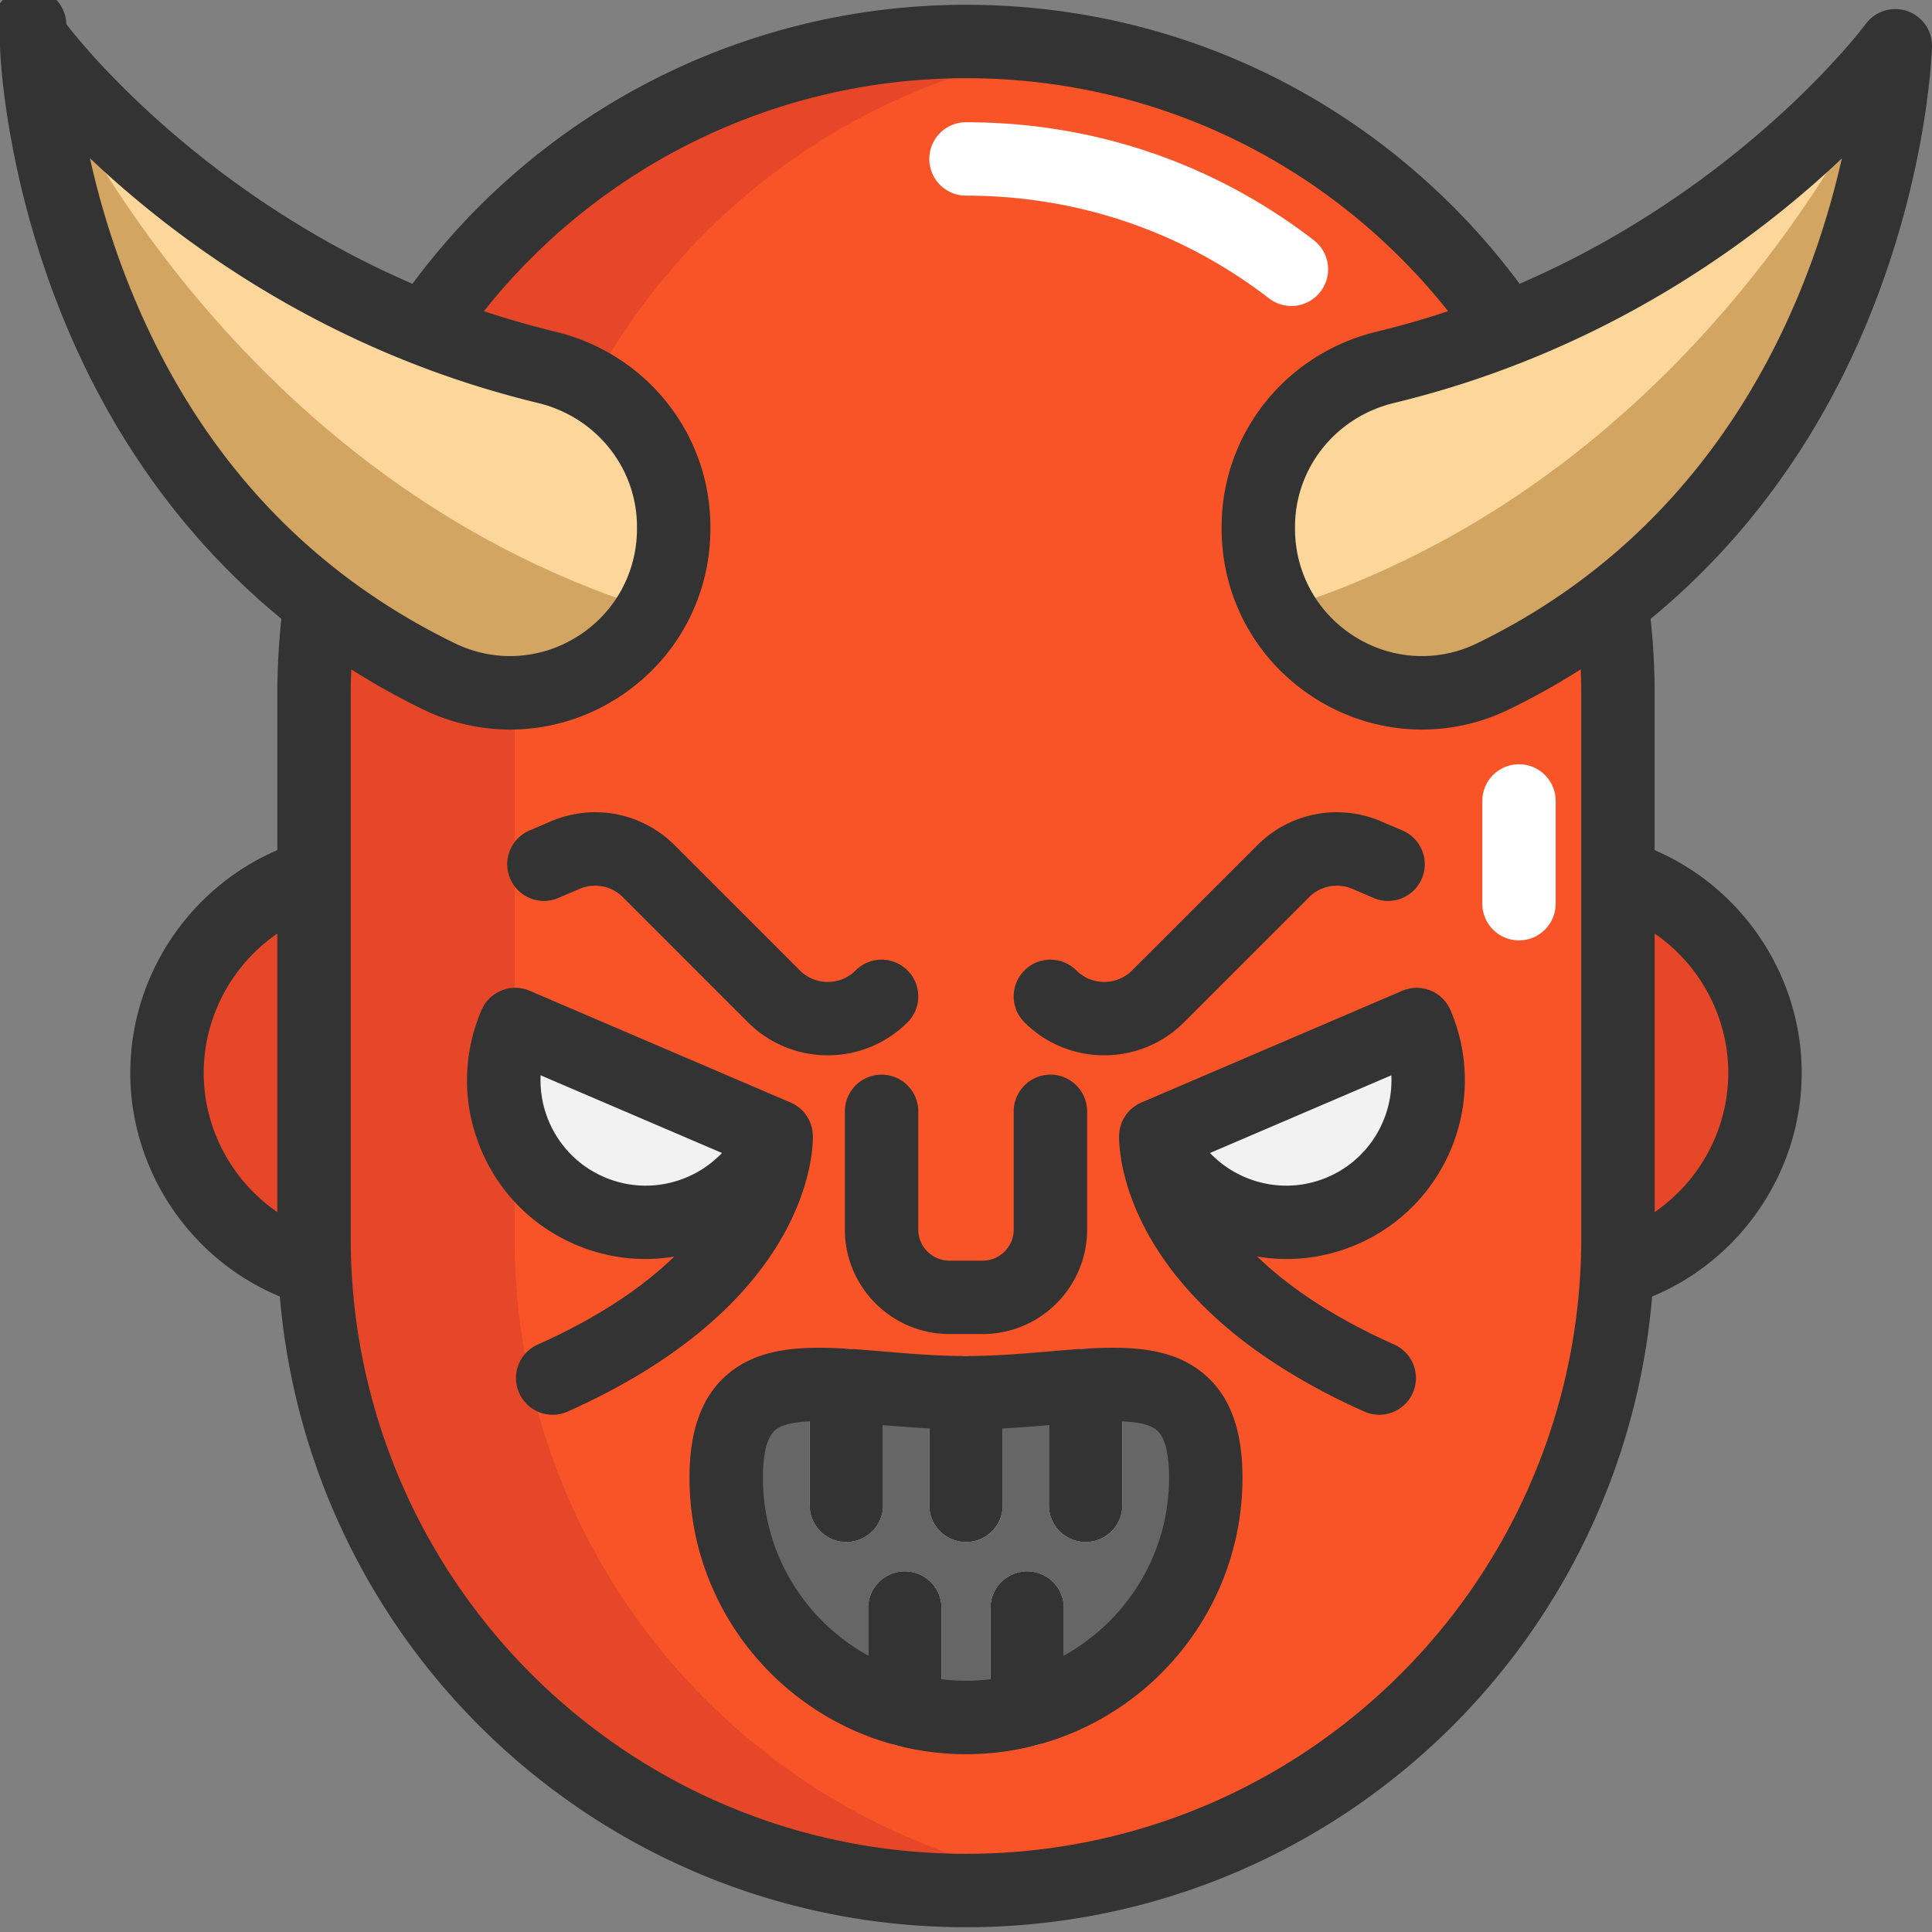 <svg xmlns="http://www.w3.org/2000/svg" viewBox="0 0 512.001 512.001"><rect x="0" y="0" width="512.001" height="512.001" fill="#808080" stroke="none"/><path d="M306.297 301.13c8.183 19.09 30.295 27.934 49.384 19.751 19.09-8.17 27.934-30.282 19.764-49.371l-69.148 29.62zm-18.584 66.036c-9.324.571-20.153 1.932-31.708 1.932h-.013c-11.542 0-22.371-1.362-31.708-1.932-19.038-1.193-31.838.895-31.838 24.446 0 29.491 20.101 54.299 47.348 61.458a63.507 63.507 0 0 0 16.198 2.088c5.602 0 11.036-.726 16.224-2.088 27.247-7.172 47.322-31.968 47.322-61.458 0-23.551-12.8-25.639-31.825-24.446zM205.7 301.13l-69.149-29.62c-8.183 19.09.674 41.201 19.764 49.371 19.09 8.183 41.202-.661 49.385-19.751zm223.072-16.807v43.925c0 2.788-.065 5.564-.195 8.326-2.646 55.804-31.773 104.67-75.075 134.329-.376.272-.765.519-1.141.778-27.519 18.519-60.667 29.335-96.357 29.335s-68.837-10.816-96.37-29.335c-.363-.259-.752-.506-1.128-.778-43.315-29.659-72.443-78.525-75.088-134.329a177.09 177.09 0 0 1-.195-8.326V183.777c0-8.118.558-16.107 1.647-23.927 9.298 7.146 19.738 13.708 31.462 19.401 28.751 13.954 62.197-7.172 62.197-39.126v-.506c0-20.218-14.019-37.531-33.679-42.278a244.098 244.098 0 0 1-32.123-10.167c31.06-45.961 83.634-76.178 143.277-76.178 47.711 0 90.91 19.336 122.164 50.603a173.61 173.61 0 0 1 21.1 25.574v.013a244.098 244.098 0 0 1-32.123 10.154c-19.66 4.747-33.679 22.06-33.679 42.278v.506c0 31.955 33.446 53.08 62.197 39.126 11.737-5.693 22.176-12.255 31.462-19.401a173.42 173.42 0 0 1 1.647 23.927v100.547z" fill="#f95428"/><path d="M212.791 471.68c-.363-.259-.752-.519-1.128-.791-43.302-29.646-72.443-78.525-75.088-134.316a177.09 177.09 0 0 1-.195-8.326v-144.47c0-48.088 19.647-91.597 51.356-122.916 25.236-24.931 58.116-42.147 94.809-47.82a172.895 172.895 0 0 0-26.539-2.044c-47.335 0-90.223 19.038-121.425 49.864-31.708 31.319-51.356 74.829-51.356 122.916v144.471c0 2.788.065 5.564.195 8.326 2.646 55.791 31.786 104.669 75.088 134.316.376.272.765.532 1.128.791 27.532 18.519 60.68 29.335 96.37 29.335 9.039 0 17.914-.7 26.578-2.037-25.543-3.944-49.235-13.471-69.793-27.299z" fill="#e54728"/><g fill="#fcd69a"><path d="M178.531 139.619v.506c0 7.963-2.075 15.251-5.641 21.489-10.738 18.817-34.963 28.116-56.556 17.637-11.724-5.693-22.163-12.255-31.462-19.401C12.208 103.981 9.731 12.125 9.731 12.125s0 .013.026.039c1.089 1.465 36.39 48.814 102.971 75.01a244.098 244.098 0 0 0 32.123 10.167c19.66 4.747 33.68 22.06 33.68 42.278zM502.279 12.125s-2.49 91.857-75.153 147.725c-9.286 7.146-19.725 13.708-31.462 19.401-28.751 13.954-62.197-7.172-62.197-39.126v-.506c0-20.218 14.019-37.531 33.679-42.278a244.098 244.098 0 0 0 32.123-10.154v-.013c67.657-26.612 103.01-75.049 103.01-75.049z"/></g><g fill="#d3a562"><path d="M172.889 161.614c-10.738 18.817-34.963 28.116-56.556 17.637-11.724-5.693-22.163-12.255-31.462-19.401C12.208 103.981 9.731 12.125 9.731 12.125s0 .013.026.039c.986 2.399 47.556 113.462 163.132 149.45zM339.121 161.614c10.738 18.817 34.963 28.116 56.556 17.637 11.724-5.693 22.163-12.255 31.462-19.401 72.663-55.869 75.14-147.725 75.14-147.725s0 .013-.026.039c-.986 2.399-47.556 113.462-163.132 149.45z"/></g><g fill="#f2f2f2"><path d="M375.446 271.51c8.17 19.09-.674 41.201-19.764 49.371-19.09 8.183-41.201-.661-49.384-19.751l69.148-29.62zM136.551 271.51l69.149 29.62c-8.183 19.09-30.295 27.934-49.384 19.751-19.09-8.17-27.948-30.282-19.765-49.371z"/></g><path d="M287.713 367.166c19.025-1.193 31.825.895 31.825 24.446 0 29.491-20.075 54.286-47.322 61.458a63.785 63.785 0 0 1-16.224 2.088 63.519 63.519 0 0 1-16.198-2.088c-27.247-7.159-47.348-31.968-47.348-61.458 0-23.551 12.8-25.639 31.838-24.446 9.337.571 20.166 1.932 31.708 1.932h.013c11.555 0 22.384-1.362 31.708-1.932z" fill="#666"/><g fill="#e54728"><path d="M83.224 328.247c0 2.788.065 5.564.195 8.326-22.63-6.601-39.165-27.506-39.165-52.263 0-24.679 16.444-45.546 38.971-52.199v96.136zM428.772 232.111c22.526 6.653 38.971 27.519 38.971 52.199 0 24.757-16.535 45.662-39.165 52.263.13-2.762.195-5.538.195-8.326v-43.925l-.001-52.211z"/></g><path d="M342.227 81.088c-2.072 0-4.16-.66-5.929-2.023-23.107-17.806-50.872-27.217-80.292-27.217-5.372 0-9.726-4.355-9.726-9.726s4.355-9.726 9.726-9.726c33.755 0 65.625 10.809 92.165 31.261 4.255 3.278 5.047 9.387 1.768 13.642a9.718 9.718 0 0 1-7.712 3.789z" fill="#fff"/><g fill="#f2f2f2"><path d="M224.284 408.652c-5.372 0-9.726-4.355-9.726-9.726v-31.76c0-5.372 4.355-9.765 9.726-9.765 5.372 0 9.726 4.316 9.726 9.688v31.838c0 5.371-4.355 9.725-9.726 9.725zM256.005 408.652c-5.372 0-9.726-4.355-9.726-9.726v-29.828c0-5.372 4.355-9.726 9.726-9.726s9.726 4.355 9.726 9.726v29.828c0 5.372-4.355 9.726-9.726 9.726zM287.713 408.652c-5.372 0-9.726-4.355-9.726-9.726v-31.76c0-5.372 4.355-9.765 9.726-9.765 5.372 0 9.726 4.316 9.726 9.688v31.838c.001 5.371-4.354 9.725-9.726 9.725zM239.794 462.796c-5.372 0-9.726-4.355-9.726-9.726v-26.91c0-5.372 4.355-9.726 9.726-9.726 5.372 0 9.726 4.355 9.726 9.726v26.91c.001 5.371-4.354 9.726-9.726 9.726zM272.216 462.796c-5.372 0-9.726-4.355-9.726-9.726v-26.91c0-5.372 4.355-9.726 9.726-9.726s9.726 4.355 9.726 9.726v26.91c0 5.371-4.355 9.726-9.726 9.726z"/></g><path d="M402.55 249.217c-5.372 0-9.726-4.355-9.726-9.726v-27.234c0-5.372 4.355-9.726 9.726-9.726 5.372 0 9.726 4.355 9.726 9.726v27.234c0 5.371-4.354 9.726-9.726 9.726z" fill="#fff"/><g fill="#333"><path d="M147.974 237.971l5.602-2.4a10.394 10.394 0 0 1 11.503 2.215l33.139 33.139c5.829 5.829 13.486 8.743 21.143 8.743s15.315-2.914 21.143-8.743c3.798-3.798 3.798-9.957 0-13.754-3.799-3.798-9.957-3.798-13.755 0-4.075 4.073-10.702 4.073-14.776 0l-33.139-33.139c-8.694-8.695-21.616-11.183-32.921-6.34l-5.601 2.4c-4.938 2.115-7.225 7.834-5.108 12.771 2.115 4.939 7.834 7.225 12.77 5.108zM292.633 279.668c7.657 0 15.315-2.914 21.143-8.743l33.139-33.139a10.393 10.393 0 0 1 11.503-2.215l5.601 2.4c4.937 2.116 10.655-.17 12.771-5.108 2.116-4.937-.171-10.655-5.108-12.771l-5.601-2.4c-11.303-4.844-24.227-2.355-32.922 6.34L300.02 257.17c-4.075 4.073-10.702 4.073-14.776 0-3.799-3.798-9.957-3.798-13.755 0s-3.798 9.957 0 13.754c5.83 5.83 13.488 8.744 21.144 8.744z"/><path d="M496.836 80.342C511 43.699 511.963 13.643 511.997 12.383a9.723 9.723 0 0 0-6.574-9.458 9.732 9.732 0 0 0-10.997 3.451c-.375.511-32.215 43.105-91.72 68.835a183.817 183.817 0 0 0-17.659-20.49C350.591 20.248 304.763 1.265 256.004 1.265c-58.046 0-112.291 27.506-146.701 73.947C49.794 49.482 17.952 6.888 17.584 6.386A9.726 9.726 0 1 0 .003 12.381C.037 13.643 1 43.698 15.165 80.34c13.114 33.928 33.327 62.258 59.404 83.651a184.75 184.75 0 0 0-1.074 19.778V225.3c-23.266 9.973-38.968 33.268-38.968 59.01 0 26.009 15.993 49.47 39.631 59.285 4.581 54.333 33.283 104.082 78.762 135.265.246.176.497.346.744.514l.309.211c.077.054.153.108.231.161 30.143 20.275 65.344 30.991 101.798 30.991 36.46 0 71.658-10.717 101.888-31.061l.318-.214c.294-.196.587-.394.878-.6 45.472-31.186 74.169-80.933 78.748-135.264 23.638-9.815 39.632-33.276 39.632-59.285 0-25.741-15.702-49.038-38.969-59.01v-41.528c0-6.614-.368-13.24-1.073-19.772 26.082-21.397 46.296-49.729 59.412-83.661zm-8.727-38.358c-8.205 36.433-31.413 96.796-96.698 128.511-10.414 5.059-22.51 4.398-32.362-1.768-9.929-6.215-15.857-16.907-15.857-28.6v-.504c0-15.601 10.789-29.103 26.237-32.833 56.341-13.604 96.102-43.425 118.68-64.806zM33.553 73.955c-4.539-11.634-7.626-22.621-9.72-32.026 22.569 21.384 62.348 51.245 118.737 64.862 15.448 3.73 26.237 17.231 26.237 32.833v.504c0 11.694-5.928 22.384-15.857 28.6-9.851 6.165-21.949 6.825-32.362 1.768-40.418-19.636-69.701-52.117-87.035-96.541zM53.98 284.311c0-14.952 7.602-28.716 19.515-36.91v73.825c-11.917-8.192-19.515-21.948-19.515-36.915zm404.034 0c0 14.968-7.598 28.724-19.516 36.915V247.4c11.914 8.193 19.516 21.958 19.516 36.911zm-38.969-100.539v144.47c0 53.834-26.557 104.162-71.039 134.631-.07.048-.139.096-.207.145-.128.092-.261.179-.39.266l-.477.323c-26.909 18.107-58.35 27.678-90.927 27.678-32.534 0-63.944-9.547-90.845-27.614-.2-.141-.405-.28-.611-.419-.112-.077-.227-.152-.338-.232a5.208 5.208 0 0 0-.209-.147c-44.49-30.463-71.051-80.793-71.051-134.63v-144.47c0-2.131.052-4.26.134-6.388a192.218 192.218 0 0 0 19.005 10.61c7.356 3.574 15.239 5.346 23.101 5.346 9.75 0 19.463-2.727 28.082-8.122 15.647-9.794 24.988-26.649 24.988-45.088v-.504c0-24.618-16.911-45.896-41.123-51.742a231.317 231.317 0 0 1-18.885-5.42c30.854-38.869 77.723-61.743 127.752-61.743 43.561 0 84.505 16.959 115.287 47.754a164.496 164.496 0 0 1 12.463 13.989 231.456 231.456 0 0 1-18.886 5.421c-24.214 5.846-41.125 27.125-41.125 51.742v.504c0 18.439 9.341 35.294 24.988 45.088 8.62 5.396 18.332 8.122 28.083 8.122 7.859 0 15.745-1.771 23.101-5.346a192.265 192.265 0 0 0 18.998-10.604c.079 2.124.131 4.252.131 6.38z"/><path d="M359.509 329.827c23.992-10.278 35.15-38.158 24.872-62.149-2.115-4.938-7.833-7.225-12.77-5.111l-69.141 29.618a9.721 9.721 0 0 0-5.2 5.326 9.695 9.695 0 0 0-.674 3.159h-.012c-.083 1.775-1.277 43.813 64.971 73.414a9.692 9.692 0 0 0 3.962.848 9.73 9.73 0 0 0 3.973-18.609c-16.87-7.537-28.413-15.684-36.319-23.338 2.555.425 5.147.668 7.763.668a47.119 47.119 0 0 0 18.575-3.826zm9.212-44.86c.534 11.294-5.884 22.272-16.872 26.98-6.847 2.932-14.425 3.023-21.339.257a27.784 27.784 0 0 1-9.844-6.65l48.055-20.587zM319.893 364.839c-10.187-9.367-25.064-8.113-42.285-6.662-6.943.585-14.125 1.189-21.611 1.189-7.485 0-14.667-.604-21.611-1.189-17.224-1.451-32.099-2.704-42.285 6.662-6.309 5.8-9.375 14.555-9.375 26.767 0 40.402 32.87 73.273 73.273 73.273s73.273-32.87 73.273-73.273c-.002-12.212-3.069-20.968-9.379-26.767zm-37.952 73.902v-12.586c0-5.372-4.355-9.726-9.726-9.726s-9.726 4.355-9.726 9.726v18.865a54.107 54.107 0 0 1-6.491.406 54.32 54.32 0 0 1-6.478-.403v-18.867c0-5.372-4.355-9.726-9.726-9.726-5.372 0-9.726 4.355-9.726 9.726v12.594c-16.61-9.173-27.889-26.863-27.889-47.143 0-4.382.536-10.1 3.088-12.446 1.764-1.621 5.08-2.305 9.295-2.481v22.242c0 5.372 4.355 9.726 9.726 9.726 5.372 0 9.726-4.355 9.726-9.726v-21.254c3.856.324 7.97.654 12.264.879v20.375c0 5.372 4.355 9.726 9.726 9.726 5.372 0 9.726-4.355 9.726-9.726v-20.376c4.29-.224 8.4-.555 12.251-.878v21.254c0 5.372 4.355 9.726 9.726 9.726s9.726-4.355 9.726-9.726v-22.244c4.216.176 7.532.862 9.295 2.483 2.552 2.346 3.088 8.064 3.088 12.446.001 20.273-11.273 37.959-27.875 47.134zM243.353 294.524c0-5.372-4.355-9.726-9.726-9.726-5.372 0-9.726 4.355-9.726 9.726v31.328c0 15.263 12.416 27.679 27.679 27.679h8.837c15.263 0 27.679-12.416 27.679-27.679v-31.328c0-5.372-4.355-9.726-9.726-9.726-5.372 0-9.726 4.355-9.726 9.726v31.328c0 4.536-3.69 8.226-8.226 8.226h-8.837c-4.536 0-8.226-3.69-8.226-8.226v-31.328zM215.409 300.669c-.001-.03-.012-.058-.014-.088a9.698 9.698 0 0 0-.672-3.07 9.718 9.718 0 0 0-5.2-5.326l-69.141-29.618c-4.937-2.114-10.655.172-12.77 5.111-4.979 11.622-5.133 24.487-.436 36.226 4.699 11.738 13.686 20.944 25.308 25.923a47.076 47.076 0 0 0 18.574 3.824c2.565 0 5.11-.231 7.618-.641-7.902 7.67-19.41 15.822-36.173 23.311a9.726 9.726 0 0 0-4.913 12.848 9.727 9.727 0 0 0 12.848 4.913c66.25-29.601 65.056-71.638 64.971-73.413zm-55.264 11.277c-10.99-4.708-17.406-15.684-16.872-26.98l48.056 20.586a27.815 27.815 0 0 1-9.844 6.65c-6.915 2.768-14.494 2.677-21.34-.256z"/></g></svg>
